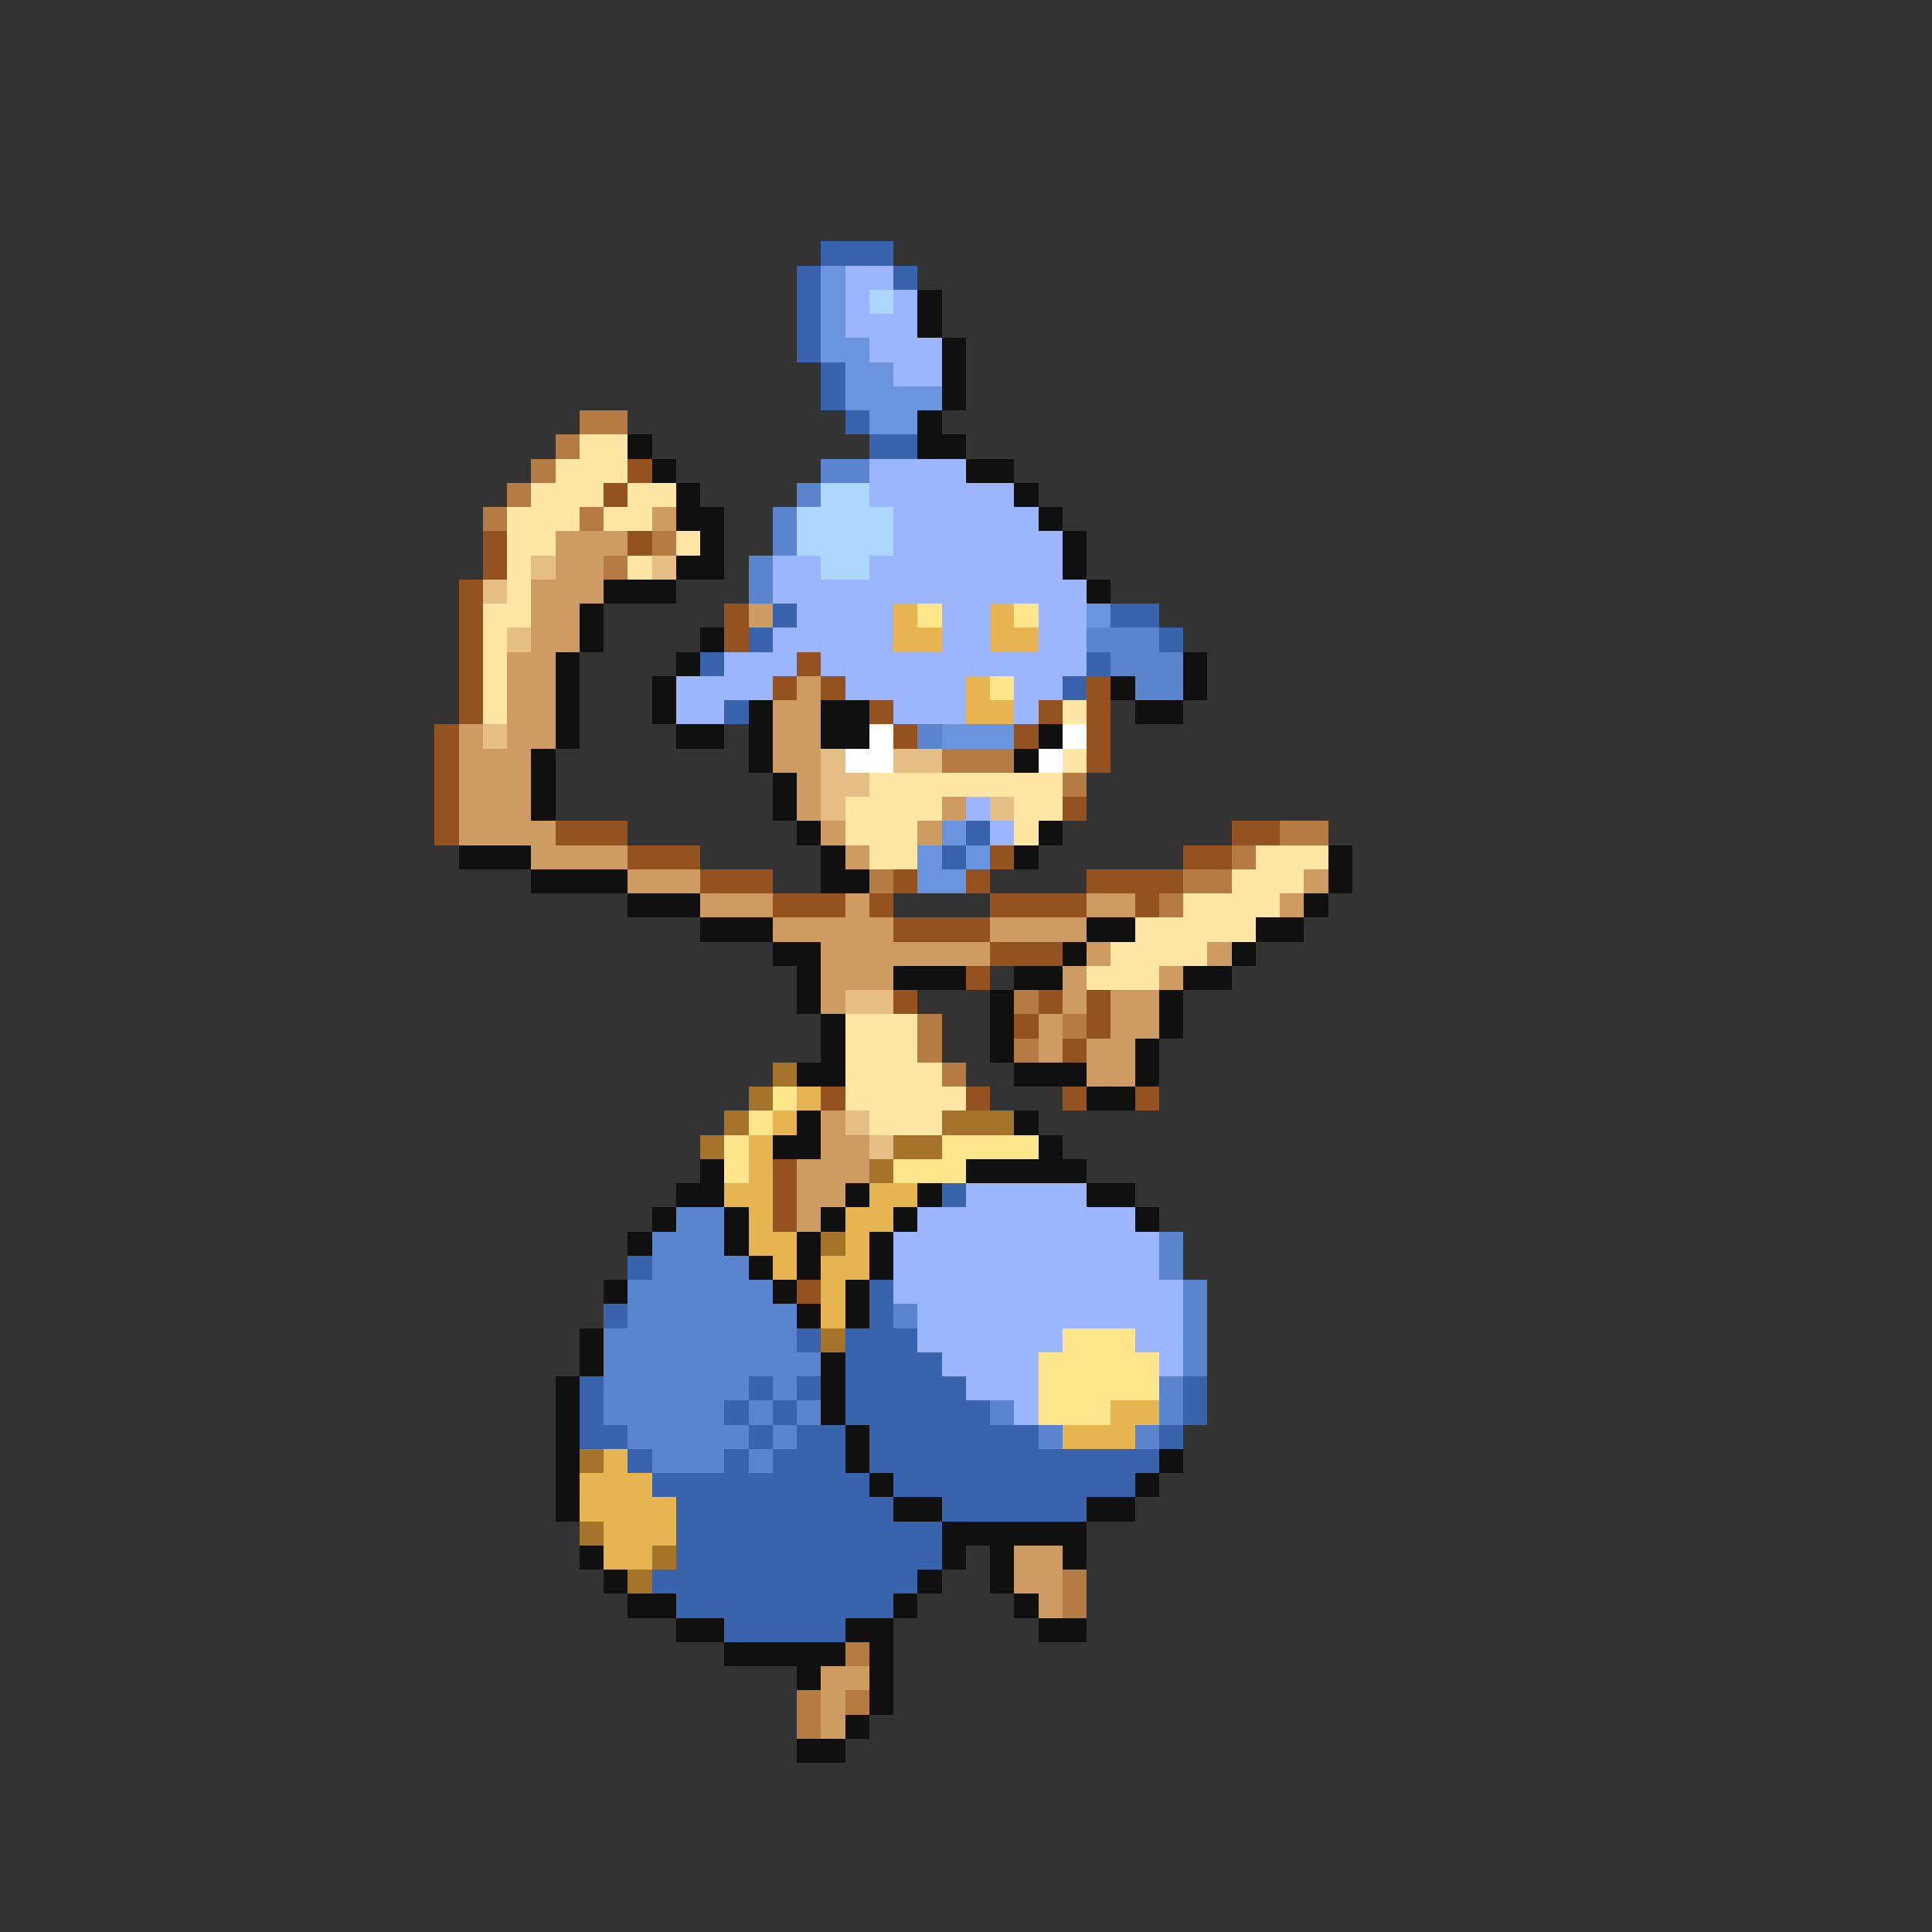 <svg xmlns="http://www.w3.org/2000/svg" viewBox="0 -0.5 80 80" shape-rendering="crispEdges">
<rect x="0" y="-0.5" width="80" height="80" fill="#333333" stroke="none"/>
<path stroke="#3a63ad" d="M34 10h3M33 11h1M37 11h1M33 12h1M33 13h1M33 14h1M34 15h1M34 16h1M35 17h1M36 18h2M32 25h1M46 25h2M31 26h1M48 26h1M29 27h1M45 27h1M44 28h1M30 29h1M40 34h1M39 35h1M39 49h1M26 52h1M36 53h1M25 54h1M36 54h1M33 55h1M35 55h3M35 56h4M24 57h1M31 57h1M33 57h1M35 57h5M49 57h1M24 58h1M30 58h1M32 58h1M35 58h6M49 58h1M24 59h2M31 59h1M33 59h2M36 59h7M48 59h1M26 60h1M30 60h1M32 60h3M36 60h12M27 61h9M37 61h10M28 62h9M39 62h6M28 63h11M28 64h11M27 65h11M28 66h9M30 67h5" />
<path stroke="#6b94de" d="M34 11h1M34 12h1M34 13h1M34 14h2M35 15h2M35 16h4M36 17h2M45 25h1M39 30h3M39 34h1M38 35h1M40 35h1M38 36h2" />
<path stroke="#9cb5ff" d="M35 11h2M35 12h1M37 12h1M35 13h3M36 14h3M37 15h2M36 19h4M36 20h6M37 21h6M37 22h7M32 23h2M36 23h8M32 24h13M33 25h4M39 25h2M43 25h2M32 26h5M39 26h2M43 26h2M30 27h3M34 27h11M28 28h4M35 28h5M42 28h2M28 29h2M37 29h3M42 29h1M40 33h1M41 34h1M40 49h5M38 50h9M37 51h11M37 52h11M37 53h12M38 54h11M38 55h6M47 55h2M39 56h4M48 56h1M40 57h3M42 58h1" />
<path stroke="#add6ff" d="M36 12h1M34 20h2M33 21h4M33 22h4M34 23h2" />
<path stroke="#101010" d="M38 12h1M38 13h1M39 14h1M39 15h1M39 16h1M38 17h1M26 18h1M38 18h2M27 19h1M40 19h2M28 20h1M42 20h1M28 21h2M43 21h1M29 22h1M44 22h1M28 23h2M44 23h1M25 24h3M45 24h1M24 25h1M24 26h1M29 26h1M23 27h1M28 27h1M49 27h1M23 28h1M27 28h1M46 28h1M49 28h1M23 29h1M27 29h1M31 29h1M34 29h2M47 29h2M23 30h1M28 30h2M31 30h1M34 30h2M43 30h1M22 31h1M31 31h1M42 31h1M22 32h1M32 32h1M22 33h1M32 33h1M33 34h1M43 34h1M19 35h3M34 35h1M42 35h1M55 35h1M22 36h4M34 36h2M55 36h1M26 37h3M54 37h1M29 38h3M45 38h2M52 38h2M32 39h2M44 39h1M51 39h1M33 40h1M37 40h3M42 40h2M49 40h2M33 41h1M41 41h1M48 41h1M34 42h1M41 42h1M48 42h1M34 43h1M41 43h1M47 43h1M33 44h2M42 44h3M47 44h1M45 45h2M33 46h1M42 46h1M32 47h2M43 47h1M29 48h1M40 48h5M28 49h2M35 49h1M38 49h1M45 49h2M27 50h1M30 50h1M34 50h1M37 50h1M47 50h1M26 51h1M30 51h1M33 51h1M36 51h1M31 52h1M33 52h1M36 52h1M25 53h1M32 53h1M35 53h1M33 54h1M35 54h1M24 55h1M24 56h1M34 56h1M23 57h1M34 57h1M23 58h1M34 58h1M23 59h1M35 59h1M23 60h1M35 60h1M48 60h1M23 61h1M36 61h1M47 61h1M23 62h1M37 62h2M45 62h2M39 63h6M24 64h1M39 64h1M41 64h1M44 64h1M25 65h1M38 65h1M41 65h1M26 66h2M37 66h1M42 66h1M28 67h2M35 67h2M43 67h2M30 68h5M36 68h1M33 69h1M36 69h1M36 70h1M35 71h1M33 72h2" />
<path stroke="#b57b42" d="M24 17h2M23 18h1M22 19h1M21 20h1M20 21h1M24 21h1M27 22h1M25 23h1M39 31h3M44 32h1M53 34h2M51 35h1M36 36h1M49 36h2M48 37h1M42 41h1M38 42h1M44 42h1M38 43h1M42 43h1M39 44h1M44 65h1M44 66h1M35 68h1M33 70h1M35 70h1M33 71h1" />
<path stroke="#ffe6a5" d="M24 18h2M23 19h3M22 20h3M26 20h2M21 21h3M25 21h2M21 22h2M28 22h1M21 23h1M26 23h1M21 24h1M20 25h2M20 26h1M20 27h1M20 28h1M20 29h1M44 29h1M44 31h1M36 32h8M35 33h4M42 33h2M35 34h3M42 34h1M36 35h2M52 35h3M51 36h3M49 37h4M47 38h5M46 39h4M45 40h3M35 42h3M35 43h3M35 44h4M35 45h5M36 46h3" />
<path stroke="#945221" d="M26 19h1M25 20h1M20 22h1M26 22h1M20 23h1M19 24h1M19 25h1M30 25h1M19 26h1M30 26h1M19 27h1M33 27h1M19 28h1M32 28h1M34 28h1M45 28h1M19 29h1M36 29h1M43 29h1M45 29h1M18 30h1M37 30h1M42 30h1M45 30h1M18 31h1M45 31h1M18 32h1M18 33h1M44 33h1M18 34h1M23 34h3M51 34h2M26 35h3M41 35h1M49 35h2M29 36h3M37 36h1M40 36h1M45 36h4M32 37h3M36 37h1M41 37h4M47 37h1M37 38h4M41 39h3M40 40h1M37 41h1M43 41h1M45 41h1M42 42h1M45 42h1M44 43h1M34 45h1M40 45h1M44 45h1M47 45h1M32 48h1M32 49h1M32 50h1M33 53h1" />
<path stroke="#5a84ce" d="M34 19h2M33 20h1M32 21h1M32 22h1M31 23h1M31 24h1M45 26h3M46 27h3M47 28h2M38 30h1M28 50h2M27 51h3M48 51h1M27 52h4M48 52h1M26 53h6M49 53h1M26 54h7M37 54h1M49 54h1M25 55h8M49 55h1M25 56h9M49 56h1M25 57h6M32 57h1M48 57h1M25 58h5M31 58h1M33 58h1M41 58h1M48 58h1M26 59h5M32 59h1M43 59h1M47 59h1M27 60h3M31 60h1" />
<path stroke="#ce9c63" d="M27 21h1M23 22h3M23 23h2M22 24h3M22 25h2M31 25h1M22 26h2M21 27h2M21 28h2M33 28h1M21 29h2M32 29h2M19 30h1M21 30h2M32 30h2M19 31h3M32 31h2M19 32h3M33 32h1M19 33h3M33 33h1M39 33h1M19 34h4M34 34h1M38 34h1M22 35h4M35 35h1M26 36h3M54 36h1M29 37h3M35 37h1M45 37h2M53 37h1M32 38h5M41 38h4M34 39h7M45 39h1M50 39h1M34 40h3M44 40h1M48 40h1M34 41h1M44 41h1M46 41h2M43 42h1M46 42h2M43 43h1M45 43h2M45 44h2M34 46h1M34 47h2M33 48h3M33 49h2M33 50h1M42 64h2M42 65h2M43 66h1M34 69h2M34 70h1M34 71h1" />
<path stroke="#e6bd84" d="M22 23h1M27 23h1M20 24h1M21 26h1M20 30h1M34 31h1M37 31h2M34 32h2M34 33h1M41 33h1M35 41h2M35 46h1M36 47h1" />
<path stroke="#e6b552" d="M37 25h1M41 25h1M37 26h2M41 26h2M40 28h1M40 29h2M33 45h1M32 46h1M31 47h1M31 48h1M30 49h2M36 49h2M31 50h1M35 50h2M31 51h2M35 51h1M32 52h1M34 52h2M34 53h1M34 54h1M46 58h2M44 59h3M25 60h1M24 61h3M24 62h4M25 63h3M25 64h2" />
<path stroke="#ffe68c" d="M38 25h1M42 25h1M41 28h1M32 45h1M31 46h1M30 47h1M39 47h4M30 48h1M37 48h3M44 55h3M43 56h5M43 57h5M43 58h3" />
<path stroke="#ffffff" d="M36 30h1M44 30h1M35 31h2M43 31h1" />
<path stroke="#a57329" d="M32 44h1M31 45h1M30 46h1M39 46h3M29 47h1M37 47h2M36 48h1M34 51h1M34 55h1M24 60h1M24 63h1M27 64h1M26 65h1" />
</svg>